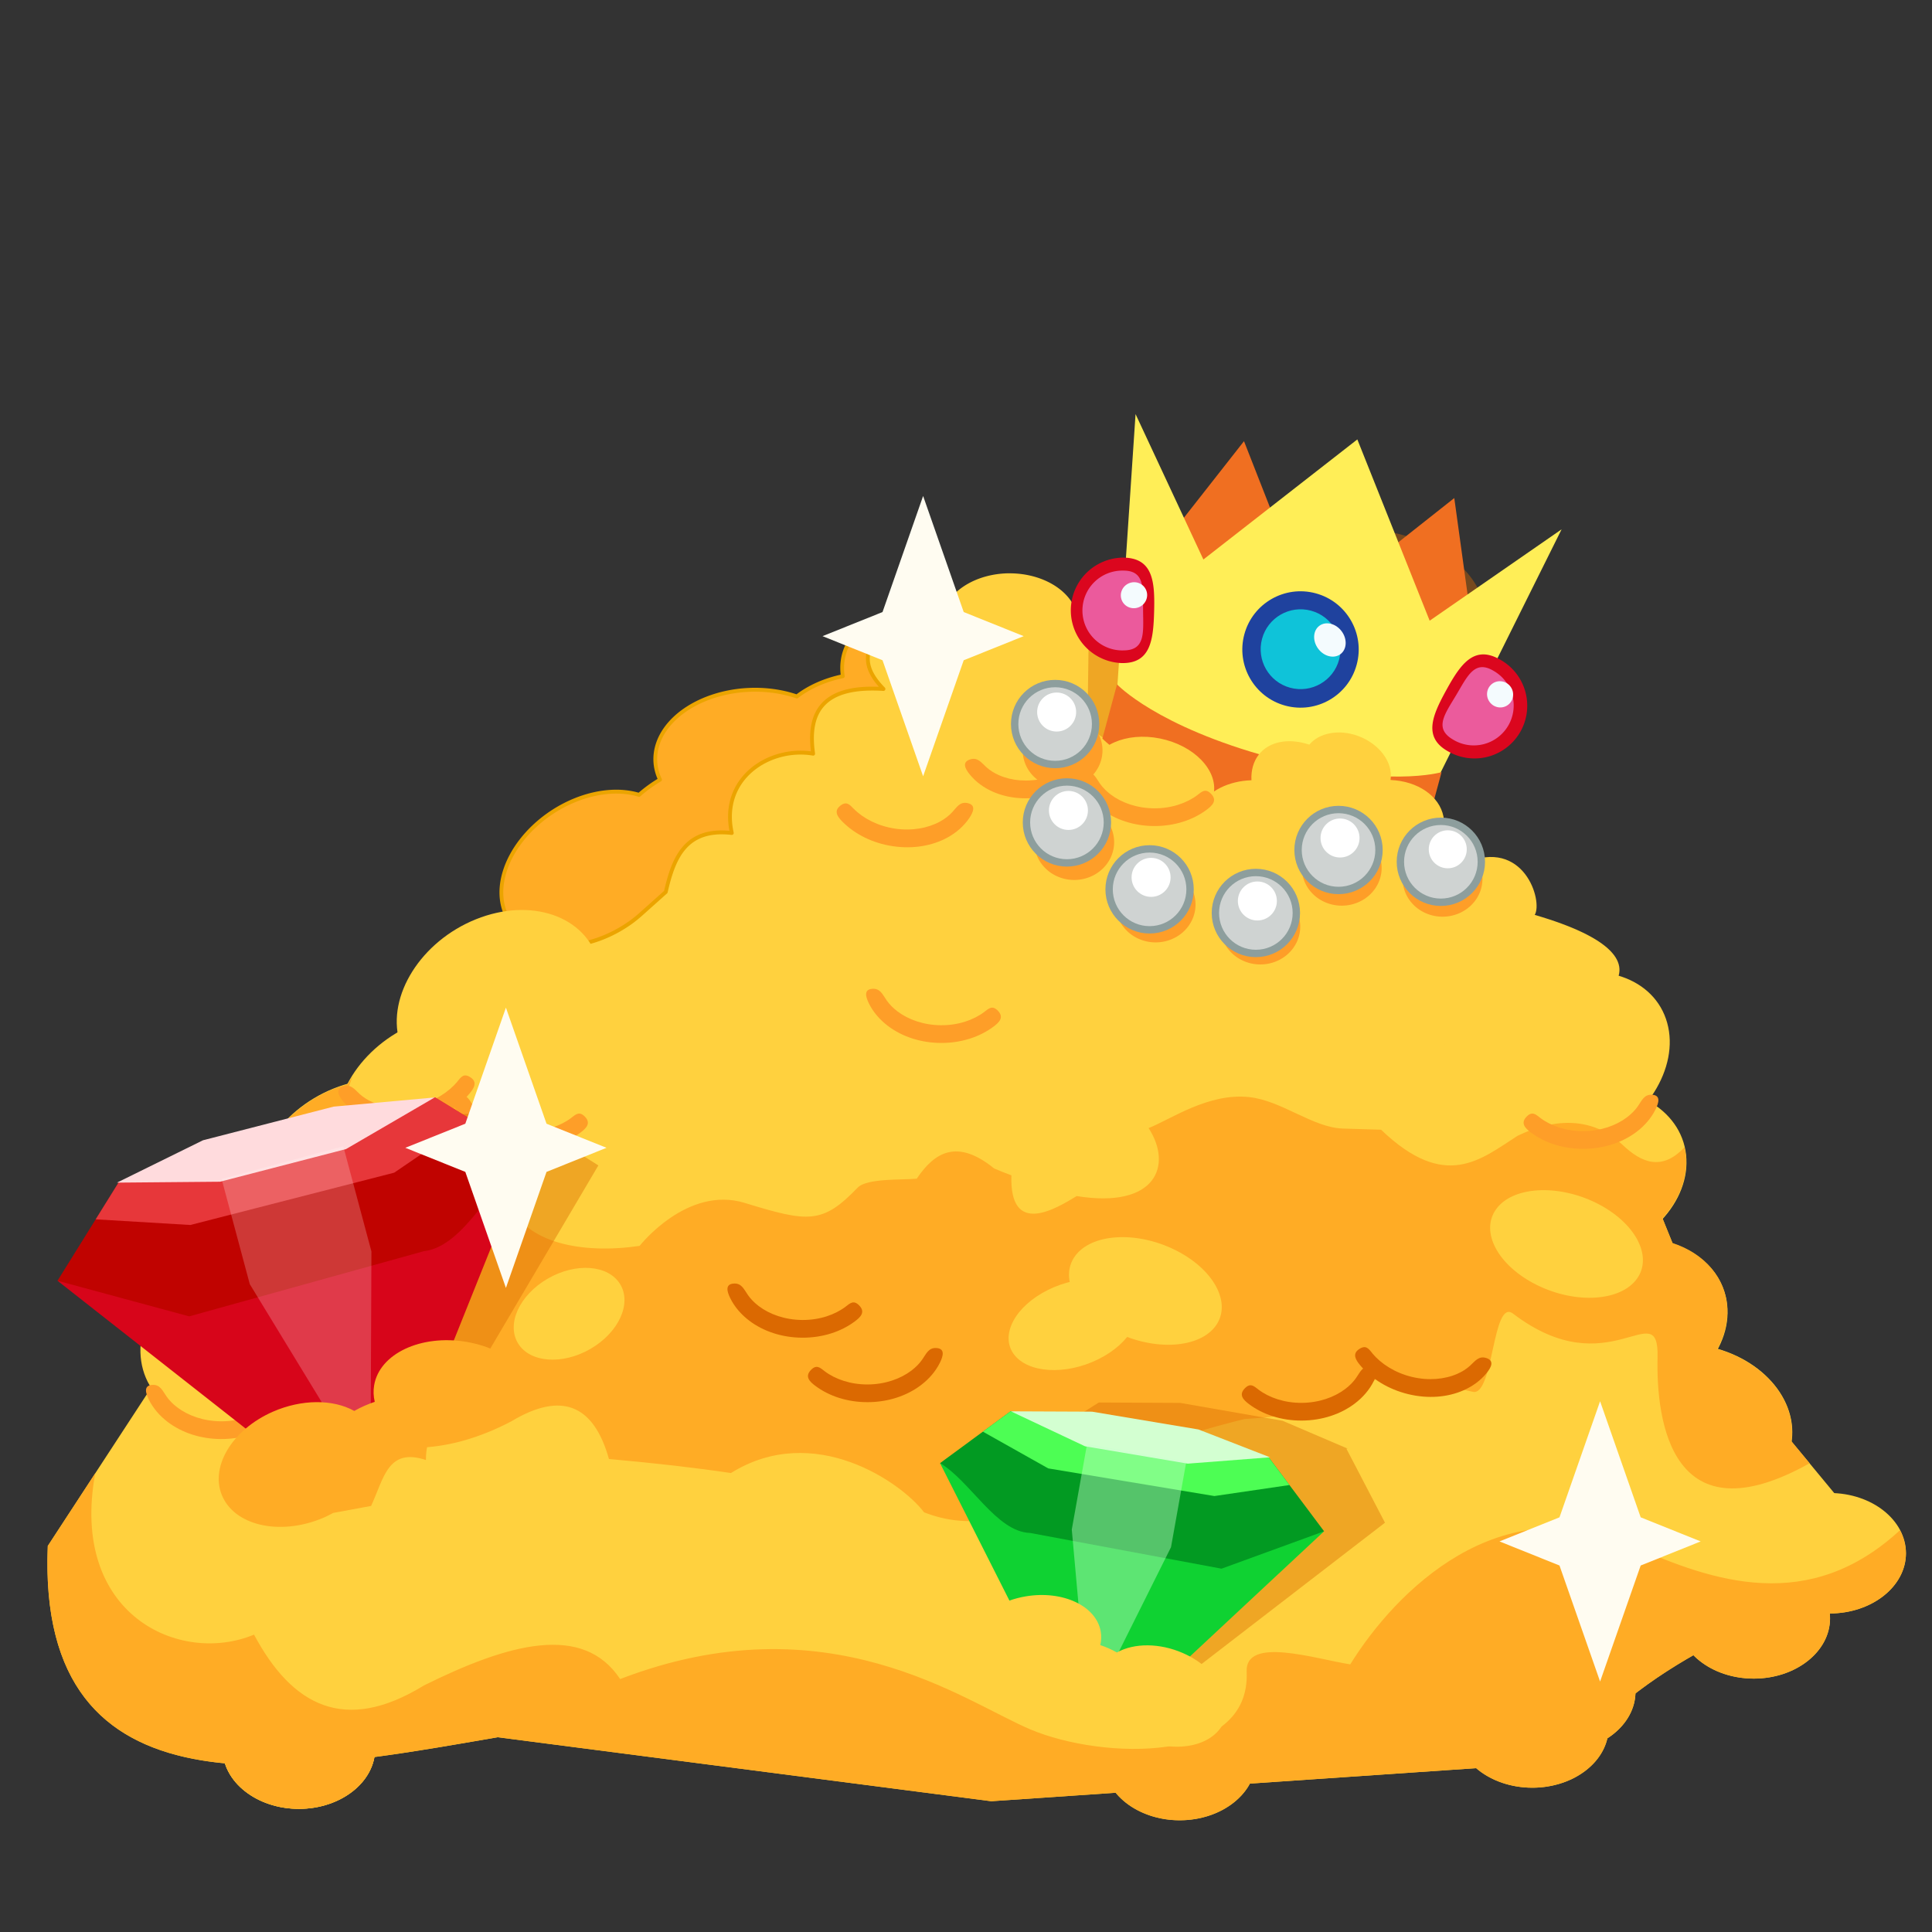 <?xml version="1.0" encoding="UTF-8" standalone="no"?>
<!-- Created with Inkscape (http://www.inkscape.org/) -->

<svg
   width="200"
   height="200"
   viewBox="0 0 52.917 52.917"
   version="1.1"
   id="svg5"
   xml:space="preserve"
   inkscape:version="1.2 (dc2aedaf03, 2022-05-15)"
   sodipodi:docname="treasure3.svg"
   xmlns:inkscape="http://www.inkscape.org/namespaces/inkscape"
   xmlns:sodipodi="http://sodipodi.sourceforge.net/DTD/sodipodi-0.dtd"
   xmlns="http://www.w3.org/2000/svg"
   xmlns:svg="http://www.w3.org/2000/svg"><rect x="0" y="0" width="52.917" height="52.917" fill="#333333" stroke="none"/><sodipodi:namedview
     id="namedview7"
     pagecolor="#505050"
     bordercolor="#ffffff"
     borderopacity="1"
     inkscape:showpageshadow="0"
     inkscape:pageopacity="0"
     inkscape:pagecheckerboard="1"
     inkscape:deskcolor="#505050"
     inkscape:document-units="px"
     showgrid="false"
     inkscape:zoom="2.4542847"
     inkscape:cx="53.783491"
     inkscape:cy="92.491307"
     inkscape:window-width="1366"
     inkscape:window-height="705"
     inkscape:window-x="-8"
     inkscape:window-y="-8"
     inkscape:window-maximized="1"
     inkscape:current-layer="layer1"
     showguides="true" /><defs
     id="defs2" /><g
     inkscape:label="Layer 1"
     inkscape:groupmode="layer"
     id="layer1"><path
       id="rect3031"
       style="display:inline;opacity:1;fill:#ffd13e;stroke-width:1.433;stroke-linejoin:round;stop-color:#000000"
       d="m 17.098,24.481 c 11.881,-5.167 14.842,0 22.263,0 l 5.284,6.69 2.348,5.801 5.016,6.062 c -3.765,1.175 -7.159,2.636 -9.092,5.226 L 27.15,49.335 13.633,47.582 C 8.106,48.532 0.994,49.954 1.309,42.343 L 7.851,32.328 12.782,26.395 Z"
       sodipodi:nodetypes="cccccccccccc" /><g
       id="g3168"
       transform="matrix(0.925,0,0,0.952,2.545,0.755)"><path
         id="ellipse10847"
         style="fill:#ffd13e;fill-opacity:1;fill-rule:evenodd;stroke-width:0.189"
         d="m 27.149,15.702 a 2.029,1.44 0 0 1 1.933,1.006 1.937,2.84 72.548 0 1 2.037,1.082 1.937,2.84 72.548 0 1 -0.026,1.105 2.838,1.938 12.65 0 1 1.874,1.716 2.838,1.938 12.65 0 1 0.397,0.085 2.838,1.938 12.65 0 1 0.52,0.177 2.838,1.938 12.65 0 1 2.392,-0.142 2.838,1.938 12.65 0 1 2.216,2.153 2.803,1.963 25.109 0 1 0.706,0.303 2.803,1.963 25.109 0 1 1.385,3.008 2.803,1.963 25.109 0 1 -3.514,0.312 2.803,1.963 25.109 0 1 -0.058,-0.036 H 19.597 v -2.131 a 1.963,2.802 58.822 0 1 -0.642,0.568 1.963,2.802 58.822 0 1 -2.708,0.587 1.963,2.802 58.822 0 1 -0.312,0.242 1.963,2.802 58.822 0 1 -3.527,0.063 1.963,2.802 58.822 0 1 1.058,-3.138 1.963,2.802 58.822 0 1 2.708,-0.588 1.963,2.802 58.822 0 1 0.312,-0.242 1.963,2.802 58.822 0 1 0.308,-0.195 1.926,2.856 87.439 0 1 -0.139,-0.535 1.926,2.856 87.439 0 1 2.772,-2.049 1.926,2.856 87.439 0 1 1.419,0.19 1.926,2.856 87.439 0 1 1.36,-0.583 2.808,1.959 23.334 0 1 0.174,-0.958 2.808,1.959 23.334 0 1 2.754,-0.714 2.029,1.44 0 0 1 2.017,-1.287 z" /><path
         id="rect16674"
         style="fill:#ffac25;fill-opacity:1;stroke:#eba400;stroke-width:0.112;stroke-linecap:round;stroke-linejoin:round;stroke-dasharray:none;stroke-opacity:1;paint-order:stroke fill markers;stop-color:#000000"
         d="m 23.737,16.893 c -1.041,0.938 -0.951,1.512 -0.328,2.136 -1.791,-0.111 -2.26,0.66 -2.082,1.862 -1.276,-0.212 -2.768,0.694 -2.409,2.281 -1.367,-0.15 -1.723,0.711 -1.955,1.697 l -0.766,0.665 a 1.963,2.802 58.822 0 1 -0.264,0.205 1.963,2.802 58.822 0 1 -3.527,0.063 1.963,2.802 58.822 0 1 1.058,-3.138 1.963,2.802 58.822 0 1 2.708,-0.588 1.963,2.802 58.822 0 1 0.312,-0.242 1.963,2.802 58.822 0 1 0.308,-0.195 1.926,2.856 87.439 0 1 -0.139,-0.535 1.926,2.856 87.439 0 1 2.772,-2.049 1.926,2.856 87.439 0 1 1.419,0.19 1.926,2.856 87.439 0 1 1.36,-0.583 2.808,1.959 23.334 0 1 0.174,-0.958 2.808,1.959 23.334 0 1 1.36,-0.81 z" /><path
         style="color:#000000;fill:#fe9e28;fill-opacity:1;fill-rule:evenodd;stroke-width:0.98;-inkscape-stroke:none"
         d="m 22.53,22.478 c 0.285,0.278 0.717,0.496 1.221,0.569 0.504,0.073 0.98,-0.016 1.331,-0.203 0.141,-0.075 0.26,-0.164 0.356,-0.263 0.144,-0.149 0.235,-0.324 0.475,-0.265 0.24,0.058 0.156,0.255 0.036,0.428 -0.16,0.23 -0.383,0.419 -0.641,0.557 -0.453,0.242 -1.022,0.338 -1.62,0.252 -0.597,-0.086 -1.12,-0.341 -1.491,-0.702 -0.146,-0.142 -0.268,-0.303 -0.074,-0.457 0.195,-0.155 0.287,-0.031 0.407,0.085 z"
         id="path16618"
         sodipodi:nodetypes="sssscsscscs" /><ellipse
         style="fill:#ffd13e;fill-opacity:1;fill-rule:evenodd;stroke-width:0.234"
         id="ellipse3130"
         cx="48.216"
         cy="6.766"
         rx="2.26"
         ry="1.546"
         transform="rotate(24.945)" /></g><path
       class="cls-15"
       d="m 31.807,16.265 -1.983,0.786 -0.038,2.813 c 0,0 1.11,1.193 4.281,1.662 3.171,0.468 4.656,-0.342 4.656,-0.342 5.971,-6.541 -2.738,-8.615 -6.916,-4.918 z"
       id="path25829"
       style="fill:#d96800;fill-opacity:0.412;stroke-width:0.121"
       sodipodi:nodetypes="cccscc" /><ellipse
       style="fill:#ffd13e;fill-opacity:1;fill-rule:evenodd;stroke-width:0.327"
       id="ellipse3132"
       cx="5.844"
       cy="30.731"
       rx="2.933"
       ry="2.322"
       transform="matrix(0.928,-0.373,0.268,0.963,0,0)" /><ellipse
       style="fill:#ffd13e;fill-opacity:1;fill-rule:evenodd;stroke-width:0.327"
       id="ellipse3134"
       cx="3.478"
       cy="32.777"
       rx="2.933"
       ry="2.322"
       transform="matrix(0.928,-0.373,0.268,0.963,0,0)" /><ellipse
       style="fill:#ffd13e;fill-opacity:1;fill-rule:evenodd;stroke-width:0.327"
       id="ellipse3136"
       cx="0.814"
       cy="33.597"
       rx="2.933"
       ry="2.322"
       transform="matrix(0.928,-0.373,0.268,0.963,0,0)" /><ellipse
       style="fill:#ffd13e;fill-opacity:1;fill-rule:evenodd;stroke-width:0.327"
       id="ellipse3138"
       cx="-0.664"
       cy="35.802"
       rx="2.933"
       ry="2.322"
       transform="matrix(0.928,-0.373,0.268,0.963,0,0)" /><ellipse
       style="fill:#ffd13e;fill-opacity:1;fill-rule:evenodd;stroke-width:0.327"
       id="ellipse3140"
       cx="-3.389"
       cy="36.506"
       rx="2.933"
       ry="2.322"
       transform="matrix(0.928,-0.373,0.268,0.963,0,0)" /><ellipse
       style="fill:#ffd13e;fill-opacity:1;fill-rule:evenodd;stroke-width:0.327"
       id="ellipse3142"
       cx="33.767"
       cy="43.306"
       rx="2.933"
       ry="2.322"
       transform="matrix(0.928,-0.373,0.268,0.963,0,0)" /><ellipse
       style="fill:#ffd13e;fill-opacity:1;fill-rule:evenodd;stroke-width:0.326"
       id="ellipse3144"
       cx="41.997"
       cy="38.21"
       rx="2.923"
       ry="2.327"
       transform="matrix(0.99,-0.143,0.045,0.999,0,0)" /><ellipse
       style="fill:#ffd13e;fill-opacity:1;fill-rule:evenodd;stroke-width:0.326"
       id="ellipse3146"
       cx="42.941"
       cy="42.453"
       rx="2.923"
       ry="2.327"
       transform="matrix(0.99,-0.143,0.045,0.999,0,0)" /><ellipse
       style="fill:#ffd13e;fill-opacity:1;fill-rule:evenodd;stroke-width:0.326"
       id="ellipse2977"
       cx="56.173"
       cy="27.238"
       rx="2.926"
       ry="2.32"
       transform="matrix(0.972,0.235,-0.31,0.951,0,0)" /><ellipse
       style="fill:#ffd13e;fill-opacity:1;fill-rule:evenodd;stroke-width:0.232"
       id="ellipse3152"
       cx="-8.186"
       cy="47.894"
       rx="2.09"
       ry="1.65"
       transform="scale(-1,1)" /><ellipse
       style="fill:#ffd13e;fill-opacity:1;fill-rule:evenodd;stroke-width:0.232"
       id="ellipse3150"
       cx="-8.186"
       cy="47.894"
       rx="2.09"
       ry="1.65"
       transform="scale(-1,1)" /><ellipse
       style="fill:#ffd13e;fill-opacity:1;fill-rule:evenodd;stroke-width:0.232"
       id="ellipse3154"
       cx="-50.114"
       cy="42.543"
       rx="2.09"
       ry="1.65"
       transform="scale(-1,1)" /><path
       id="rect5851"
       style="display:inline;opacity:1;mix-blend-mode:normal;fill:#ffac25;fill-opacity:1;stroke-width:1.433;stroke-linejoin:round;stop-color:#000000"
       d="m 9.662,29.478 c -0.048,0.071 -0.094,0.144 -0.135,0.217 -0.129,0.036 -0.257,0.079 -0.383,0.13 -1.503,0.604 -2.442,2.096 -2.098,3.331 0.017,0.059 0.037,0.118 0.06,0.175 -0.214,0.213 -0.396,0.448 -0.539,0.696 -0.182,0.041 -0.363,0.098 -0.54,0.169 -0.574,0.234 -1.091,0.611 -1.476,1.077 3.043,-1.867 3.496,-0.11 4.017,1.553 l 0.682,0.264 c -1.337,1.594 1.243,3.686 4.757,1.839 1.36,-0.817 2.251,-0.472 2.672,1.033 1.305,0.116 2.407,0.245 3.341,0.384 2.275,-1.417 4.671,0.258 5.29,1.076 2.422,0.949 4.293,-1.18 6.06,-1.76 1.034,-0.339 1.919,-0.6 2.717,-0.795 1.382,-0.089 2.642,-0.27 3.628,-1.115 0.826,0.002 1.662,0.146 2.624,0.369 0.573,0.133 0.534,-2.576 1.103,-2.141 2.641,2.015 3.999,-0.556 3.958,1.197 -0.042,1.766 0.392,5.011 4.166,2.901 L 49.067,39.477 C 49.214,38.393 48.365,37.336 47.036,36.947 47.233,36.587 47.327,36.206 47.31,35.835 47.272,35.017 46.702,34.338 45.809,34.045 l -0.274,-0.676 c 0.443,-0.491 0.674,-1.072 0.649,-1.636 -0.008,-0.104 -0.024,-0.206 -0.049,-0.306 -0.625,0.664 -1.188,0.408 -1.69,-0.067 -1.129,-1.067 -2.486,-0.434 -2.877,-0.252 -1.007,0.644 -1.977,1.527 -3.74,-0.165 -0.346,-0.012 -0.694,-0.023 -1.041,-0.032 -0.826,-0.022 -1.676,-0.766 -2.573,-0.862 -1.115,-0.119 -2.135,0.603 -2.754,0.849 0.662,1.014 0.212,2.216 -1.97,1.862 -0.549,0.333 -1.844,1.137 -1.788,-0.568 -0.151,-0.056 -0.308,-0.118 -0.472,-0.188 -1.006,-0.816 -1.625,-0.457 -2.12,0.279 -0.371,0.041 -1.362,-0.019 -1.617,0.245 -0.964,1 -1.343,0.958 -3.093,0.42 -1.581,-0.486 -2.88,1.176 -2.88,1.176 -1.592,0.234 -3.116,-0.085 -3.565,-1.149 0.246,-0.414 1.587,-0.965 0.001,-1.521 C 13.707,30.916 12.787,30.236 12.564,30.17 9.878,30.593 9.157,30.681 9.662,29.478 Z"
       sodipodi:nodetypes="ccccccccccccccscccssccccccccsccsscccccsscccccc" /><ellipse
       style="fill:#ffd13e;fill-opacity:1;fill-rule:evenodd;stroke-width:0.232"
       id="ellipse3156"
       cx="-48.035"
       cy="44.327"
       rx="2.09"
       ry="1.65"
       transform="scale(-1,1)" /><ellipse
       style="fill:#ffd13e;fill-opacity:1;fill-rule:evenodd;stroke-width:0.232"
       id="ellipse3158"
       cx="-41.971"
       cy="47.315"
       rx="2.09"
       ry="1.65"
       transform="scale(-1,1)" /><ellipse
       style="fill:#ffd13e;fill-opacity:1;fill-rule:evenodd;stroke-width:0.232"
       id="ellipse3160"
       cx="-42.707"
       cy="46.333"
       rx="2.09"
       ry="1.65"
       transform="scale(-1,1)" /><ellipse
       style="fill:#ffd13e;fill-opacity:1;fill-rule:evenodd;stroke-width:0.232"
       id="path2837"
       cx="-32.312"
       cy="48.207"
       rx="2.09"
       ry="1.65"
       transform="scale(-1,1)" /><path
       style="color:#000000;fill:#fe9e28;fill-opacity:1;fill-rule:evenodd;stroke-width:0.919;-inkscape-stroke:none"
       d="m 12.525,29.628 c -0.24,0.287 -0.62,0.531 -1.078,0.642 -0.458,0.111 -0.903,0.067 -1.242,-0.081 -0.136,-0.059 -0.253,-0.133 -0.349,-0.22 -0.145,-0.13 -0.243,-0.287 -0.46,-0.212 -0.217,0.076 -0.123,0.255 0.001,0.409 0.166,0.205 0.387,0.365 0.636,0.474 0.437,0.191 0.969,0.235 1.512,0.103 0.543,-0.132 1.004,-0.417 1.316,-0.792 0.122,-0.147 0.222,-0.309 0.03,-0.44 -0.192,-0.13 -0.267,-0.005 -0.367,0.115 z"
       id="path5785"
       sodipodi:nodetypes="sssscsscscs" /><path
       style="color:#000000;fill:#db6901;fill-opacity:1;fill-rule:evenodd;stroke-width:0.919;-inkscape-stroke:none"
       d="m 37.59,37.07 c 0.24,0.287 0.62,0.531 1.078,0.642 0.458,0.111 0.903,0.067 1.242,-0.081 0.136,-0.059 0.253,-0.133 0.349,-0.22 0.145,-0.13 0.243,-0.287 0.46,-0.212 0.217,0.076 0.123,0.255 -0.001,0.409 -0.166,0.205 -0.387,0.365 -0.636,0.474 -0.437,0.191 -0.969,0.235 -1.512,0.103 -0.543,-0.132 -1.004,-0.417 -1.316,-0.792 -0.122,-0.147 -0.222,-0.309 -0.03,-0.44 0.192,-0.13 0.267,-0.005 0.367,0.115 z"
       id="path16620"
       sodipodi:nodetypes="sssscsscscs" /><path
       style="color:#000000;fill:#fe9e28;fill-opacity:1;fill-rule:evenodd;stroke-width:0.919;-inkscape-stroke:none"
       d="m 15.647,30.618 c -0.294,0.222 -0.715,0.367 -1.185,0.364 -0.47,-0.003 -0.894,-0.153 -1.193,-0.38 -0.12,-0.091 -0.218,-0.191 -0.294,-0.299 -0.114,-0.161 -0.176,-0.339 -0.403,-0.318 -0.227,0.021 -0.174,0.218 -0.085,0.399 0.118,0.24 0.3,0.449 0.52,0.616 0.385,0.292 0.895,0.464 1.451,0.467 0.557,0.003 1.066,-0.163 1.449,-0.452 0.15,-0.113 0.282,-0.247 0.122,-0.421 -0.16,-0.173 -0.259,-0.07 -0.382,0.023 z"
       id="path5787"
       sodipodi:nodetypes="sssscsscscs" /><path
       style="color:#000000;fill:#db6901;fill-opacity:1;fill-rule:evenodd;stroke-width:0.919;-inkscape-stroke:none"
       d="m 34.468,38.06 c 0.294,0.222 0.715,0.367 1.185,0.364 0.47,-0.003 0.894,-0.153 1.193,-0.38 0.12,-0.091 0.218,-0.191 0.294,-0.299 0.114,-0.161 0.176,-0.339 0.403,-0.318 0.227,0.021 0.174,0.218 0.085,0.399 -0.118,0.24 -0.3,0.449 -0.52,0.616 -0.385,0.292 -0.895,0.464 -1.451,0.467 -0.557,0.003 -1.066,-0.163 -1.449,-0.452 -0.15,-0.113 -0.282,-0.247 -0.122,-0.421 0.16,-0.173 0.259,-0.07 0.382,0.023 z"
       id="path5789"
       sodipodi:nodetypes="sssscsscscs" /><path
       style="color:#000000;fill:#fe9e28;fill-opacity:1;fill-rule:evenodd;stroke-width:0.919;-inkscape-stroke:none"
       d="m 42.186,30.618 c 0.294,0.222 0.715,0.367 1.185,0.364 0.47,-0.003 0.894,-0.153 1.193,-0.38 0.12,-0.091 0.218,-0.191 0.294,-0.299 0.114,-0.161 0.176,-0.339 0.403,-0.318 0.227,0.021 0.174,0.218 0.085,0.399 -0.118,0.24 -0.3,0.449 -0.52,0.616 -0.385,0.292 -0.895,0.464 -1.451,0.467 -0.557,0.003 -1.066,-0.163 -1.449,-0.452 -0.15,-0.113 -0.282,-0.247 -0.122,-0.421 0.16,-0.173 0.259,-0.07 0.382,0.023 z"
       id="path5791"
       sodipodi:nodetypes="sssscsscscs" /><path
       style="color:#000000;fill:#fe9e28;fill-opacity:1;fill-rule:evenodd;stroke-width:0.919;-inkscape-stroke:none"
       d="m 26.959,27.717 c -0.294,0.222 -0.715,0.367 -1.185,0.364 -0.47,-0.003 -0.894,-0.153 -1.193,-0.38 -0.12,-0.091 -0.218,-0.191 -0.294,-0.299 -0.114,-0.161 -0.176,-0.339 -0.403,-0.318 -0.227,0.021 -0.174,0.218 -0.085,0.399 0.118,0.24 0.3,0.449 0.52,0.616 0.385,0.292 0.895,0.464 1.451,0.467 0.557,0.003 1.066,-0.163 1.449,-0.452 0.15,-0.113 0.282,-0.247 0.122,-0.421 -0.16,-0.173 -0.259,-0.07 -0.382,0.023 z"
       id="path5793"
       sodipodi:nodetypes="sssscsscscs" /><path
       style="color:#000000;fill:#fe9e28;fill-opacity:1;fill-rule:evenodd;stroke-width:0.919;-inkscape-stroke:none"
       d="M 7.235,38.565 C 6.941,38.786 6.52,38.932 6.05,38.929 5.58,38.926 5.156,38.776 4.857,38.549 4.737,38.459 4.639,38.358 4.563,38.251 4.449,38.089 4.387,37.912 4.16,37.933 c -0.227,0.021 -0.174,0.218 -0.085,0.399 0.118,0.24 0.3,0.449 0.52,0.616 0.385,0.292 0.895,0.464 1.451,0.467 0.557,0.003 1.066,-0.163 1.449,-0.452 C 7.645,38.849 7.777,38.715 7.618,38.542 7.458,38.368 7.358,38.472 7.235,38.565 Z"
       id="path5795"
       sodipodi:nodetypes="sssscsscscs" /><path
       style="color:#000000;fill:#db6901;fill-opacity:1;fill-rule:evenodd;stroke-width:0.919;-inkscape-stroke:none"
       d="m 23.161,35.79 c -0.294,0.222 -0.715,0.367 -1.185,0.364 -0.47,-0.003 -0.894,-0.153 -1.193,-0.38 -0.12,-0.091 -0.218,-0.191 -0.294,-0.299 -0.114,-0.161 -0.176,-0.339 -0.403,-0.318 -0.227,0.021 -0.174,0.218 -0.085,0.399 0.118,0.24 0.3,0.449 0.52,0.616 0.385,0.292 0.895,0.464 1.451,0.467 0.557,0.003 1.066,-0.163 1.449,-0.452 0.15,-0.113 0.282,-0.247 0.122,-0.421 -0.16,-0.173 -0.259,-0.07 -0.382,0.023 z"
       id="path5797"
       sodipodi:nodetypes="sssscsscscs" /><path
       style="color:#000000;fill:#db6901;fill-opacity:1;fill-rule:evenodd;stroke-width:0.919;-inkscape-stroke:none"
       d="m 22.585,37.556 c 0.294,0.222 0.715,0.367 1.185,0.364 0.47,-0.003 0.894,-0.153 1.193,-0.38 0.12,-0.091 0.218,-0.191 0.294,-0.299 0.114,-0.161 0.176,-0.339 0.403,-0.318 0.227,0.021 0.174,0.218 0.085,0.399 -0.118,0.24 -0.3,0.449 -0.52,0.616 -0.385,0.292 -0.895,0.464 -1.451,0.467 -0.557,0.003 -1.066,-0.163 -1.449,-0.452 -0.15,-0.113 -0.282,-0.247 -0.122,-0.421 0.16,-0.173 0.259,-0.07 0.382,0.023 z"
       id="path14437"
       sodipodi:nodetypes="sssscsscscs" /><path
       id="path19369"
       style="fill:#d96800;fill-opacity:0.412;stroke-width:0.96;stroke-linejoin:round;stop-color:#000000"
       d="m 30.098,38.413 -0.885,0.558 -1.368,0.862 1.321,4.751 1.349,0.92 -0.01,0.075 0.143,0.452 0.382,-0.281 0.107,-0.148 1.754,-0.01 5.043,-3.886 -0.661,-1.268 h 5.17e-4 l -0.396,-0.758 0.034,-0.003 -1.784,-0.763 -2.803,-0.489 -2.218,-0.011 h -0.002 z" /><path
       id="rect6110"
       style="display:inline;opacity:1;fill:#ffac25;fill-opacity:1;stroke-width:1.433;stroke-linejoin:round;stop-color:#000000"
       d="m 2.61,40.351 -1.301,1.992 c -0.176,4.25 1.965,5.682 4.853,5.954 0.234,0.733 1.068,1.247 2.025,1.248 1.041,-1.97e-4 1.924,-0.606 2.069,-1.42 1.142,-0.151 2.291,-0.355 3.378,-0.542 l 13.516,1.752 3.408,-0.232 c 0.385,0.47 1.045,0.754 1.754,0.754 0.838,-3.96e-4 1.594,-0.396 1.922,-1.005 l 6.197,-0.423 c 0.395,0.341 0.954,0.535 1.539,0.536 1.008,-4.82e-4 1.872,-0.569 2.054,-1.352 0.471,-0.303 0.752,-0.752 0.77,-1.231 0.491,-0.378 1.024,-0.724 1.589,-1.046 0.396,0.404 1.006,0.64 1.652,0.64 1.154,-1.5e-4 2.089,-0.739 2.089,-1.65 6.4e-5,-0.045 -0.002,-0.089 -0.007,-0.134 1.153,-0.002 2.086,-0.74 2.086,-1.65 -0.003,-0.216 -0.059,-0.429 -0.165,-0.628 -2.477,2.285 -5.076,1.436 -7.342,0.417 -3.608,-1.621 -6.47,1.247 -7.713,3.256 -0.963,-0.152 -2.881,-0.776 -2.837,0.201 0.115,2.529 -3.944,2.414 -5.92,1.582 -1.835,-0.773 -5.545,-3.569 -11.24,-1.381 -1.018,-1.536 -3.052,-0.977 -5.376,0.176 -2.167,1.333 -3.611,0.557 -4.652,-1.393 -2.038,0.85 -5.062,-0.55 -4.349,-4.421 z"
       sodipodi:nodetypes="ccccccccccccccccccccscsscccc" /><path
       id="path15389"
       style="mix-blend-mode:multiply;fill:#d96800;fill-opacity:0.412;stroke-width:1.201;stroke-linejoin:round;stop-color:#000000"
       d="m 13.99,30.407 -0.009,0.002 -2.9,0.241 -3.841,0.889 -2.617,1.12 0.043,-5e-4 -2.146,2.596 5.106,4.256 2.284,-0.167 0.084,0.17 0.392,0.306 0.357,-0.57 0.015,-0.091 2.108,-1.268 3.523,-5.97 -1.457,-0.919 z" /><g
       id="g15357"
       transform="matrix(0.705,-0.189,0.219,0.818,-59.548,5.352)"><path
         id="rect9126"
         style="opacity:1;fill:#d7051a;fill-opacity:1;stroke-width:1.528;stroke-linejoin:round;stop-color:#000000"
         d="m 70.36,52.598 c 6.098,1.382 12.197,1.464 18.295,0 l -5.47,6.29 -3.224,1.038 -3.747,-0.595 z"
         sodipodi:nodetypes="cccccc" /><path
         id="rect9129"
         style="opacity:1;fill:#c00300;fill-opacity:1;stroke-width:1.528;stroke-linejoin:round;stop-color:#000000"
         d="m 73.54,50.031 h 12.285 l 2.83,2.567 c -1.545,0.496 -3.171,2.346 -4.736,2.145 l -9.131,0.071 -4.428,-2.216 z"
         sodipodi:nodetypes="cccsccc" /><path
         id="path14501"
         style="opacity:1;fill:#ff595e;fill-opacity:0.615;stroke-width:2.805;stroke-linejoin:round;stop-color:#000000"
         d="m 73.54,50.031 -1.2,0.968 3.377,0.97 7.898,0.073 3.322,-1.003 -1.112,-1.009 z" /><path
         id="rect9236"
         style="opacity:1;fill:#ffdbdd;fill-opacity:1;stroke-width:1.528;stroke-linejoin:round;stop-color:#000000"
         d="m 76.999,49.428 5.061,0.043 3.752,0.56 -3.715,0.87 -4.883,-0.035 -3.746,-0.835 z"
         sodipodi:nodetypes="ccccccc" /><path
         id="rect14558"
         style="opacity:1;fill:#fffdfd;fill-opacity:0.216;stroke-width:1.472;stroke-linejoin:round;stop-color:#000000"
         d="m 77.297,50.793 v 3.521 l 1.95,5.72 0.453,0.491 0.549,-0.595 1.775,-5.617 v -3.521 z"
         sodipodi:nodetypes="cccccccc" /></g><path
       id="path15361"
       style="fill:#ffac25;fill-opacity:1;stroke:none;stroke-width:0.091;stroke-linecap:round;stroke-linejoin:round;stroke-dasharray:none;stroke-opacity:1;paint-order:stroke fill markers;stop-color:#000000"
       d="m 16.528,35.731 c -0.978,0.582 -1.007,1.06 -0.626,1.669 -1.385,-0.39 -1.886,0.153 -1.954,1.153 -0.963,-0.386 -2.29,0.096 -2.282,1.437 -1.045,-0.35 -1.15,0.5 -1.502,1.257 l -1.039,0.192 c -0.079,0.044 -0.16,0.084 -0.242,0.121 -1.145,0.501 -2.388,0.259 -2.776,-0.541 -0.388,-0.8 0.227,-1.854 1.372,-2.355 0.777,-0.339 1.636,-0.347 2.224,-0.019 0.093,-0.052 0.188,-0.1 0.286,-0.143 0.09,-0.039 0.182,-0.075 0.275,-0.106 -0.036,-0.153 -0.042,-0.306 -0.016,-0.455 0.148,-0.865 1.28,-1.397 2.527,-1.188 0.391,0.066 0.763,0.201 1.079,0.392 0.335,-0.161 0.74,-0.245 1.167,-0.243 0.019,-0.289 0.123,-0.545 0.302,-0.744 0.274,-0.302 0.705,-0.455 1.206,-0.426 z"
       sodipodi:nodetypes="sccccccccccccccccss" /><ellipse
       style="fill:#ffd13e;fill-opacity:1;fill-rule:evenodd;stroke-width:0.169"
       id="ellipse15383"
       cx="-5.488"
       cy="38.955"
       rx="1.616"
       ry="1.126"
       transform="matrix(0.865,-0.502,0.522,0.853,0,0)" /><ellipse
       style="fill:#ffd13e;fill-opacity:1;fill-rule:evenodd;stroke-width:0.216"
       id="ellipse15385"
       cx="-55.462"
       cy="11.717"
       rx="2.15"
       ry="1.387"
       transform="matrix(-0.897,-0.443,-0.584,0.811,0,0)" /><ellipse
       style="fill:#ffd13e;fill-opacity:1;fill-rule:evenodd;stroke-width:0.216"
       id="ellipse15387"
       cx="-46.738"
       cy="18.069"
       rx="2.15"
       ry="1.387"
       transform="matrix(-0.897,-0.443,-0.584,0.811,0,0)" /><ellipse
       style="fill:#ffd13e;fill-opacity:1;fill-rule:evenodd;stroke-width:0.183"
       id="ellipse15369"
       cx="2.688"
       cy="46.203"
       rx="1.817"
       ry="1.173"
       transform="matrix(0.897,-0.443,0.584,0.811,0,0)" /><g
       id="g15639"
       transform="matrix(-0.575,-0.102,-0.119,0.666,82.983,14.088)"><path
         id="path15629"
         style="opacity:1;fill:#0fd232;fill-opacity:1;stroke-width:1.528;stroke-linejoin:round;stop-color:#000000"
         d="m 70.36,52.598 c 6.098,1.382 12.197,1.464 18.295,0 l -5.47,6.29 -3.224,1.038 -3.747,-0.595 z"
         sodipodi:nodetypes="cccccc" /><path
         id="path15631"
         style="opacity:1;fill:#029a22;fill-opacity:1;stroke-width:1.528;stroke-linejoin:round;stop-color:#000000"
         d="m 73.54,50.031 h 12.285 l 2.83,2.567 c -1.545,0.496 -3.171,2.346 -4.736,2.145 l -9.131,0.071 -4.428,-2.216 z"
         sodipodi:nodetypes="cccsccc" /><path
         id="path15633"
         style="opacity:1;fill:#4dfe54;fill-opacity:1;stroke-width:2.805;stroke-linejoin:round;stop-color:#000000"
         d="m 73.54,50.031 -1.2,0.968 3.377,0.97 7.898,0.073 3.322,-1.003 -1.112,-1.009 z" /><path
         id="path15635"
         style="opacity:1;fill:#d3ffd1;fill-opacity:1;stroke-width:1.528;stroke-linejoin:round;stop-color:#000000"
         d="m 76.999,49.428 5.061,0.043 3.752,0.56 -3.715,0.87 -4.883,-0.035 -3.746,-0.835 z"
         sodipodi:nodetypes="ccccccc" /><path
         id="path15637"
         style="opacity:1;fill:#ccffcf;fill-opacity:0.415;stroke-width:1.472;stroke-linejoin:round;stop-color:#000000"
         d="m 77.297,50.793 v 3.521 l 1.95,5.72 0.453,0.491 0.549,-0.595 1.775,-5.617 v -3.521 z"
         sodipodi:nodetypes="cccccccc" /></g><path
       id="path19367"
       style="fill:#ffd13e;fill-opacity:1;stroke:none;stroke-width:0.074;stroke-linecap:round;stroke-linejoin:round;stroke-dasharray:none;stroke-opacity:1;paint-order:stroke fill markers;stop-color:#000000"
       d="m 25.047,42.896 c 0.794,0.473 0.818,0.861 0.509,1.355 1.125,-0.317 1.532,0.124 1.587,0.937 0.783,-0.313 1.86,0.078 1.854,1.167 0.849,-0.284 0.934,0.406 1.22,1.021 l 0.844,0.156 c 0.064,0.035 0.13,0.068 0.197,0.098 0.93,0.407 1.94,0.21 2.255,-0.44 0.315,-0.65 -0.184,-1.506 -1.114,-1.913 -0.631,-0.276 -1.329,-0.282 -1.807,-0.016 -0.075,-0.042 -0.153,-0.081 -0.233,-0.116 -0.073,-0.032 -0.148,-0.061 -0.223,-0.086 0.029,-0.124 0.034,-0.249 0.013,-0.37 -0.12,-0.703 -1.039,-1.135 -2.053,-0.965 -0.317,0.053 -0.62,0.163 -0.877,0.318 -0.272,-0.13 -0.601,-0.199 -0.948,-0.197 -0.016,-0.235 -0.1,-0.443 -0.245,-0.604 -0.223,-0.246 -0.573,-0.369 -0.979,-0.346 z"
       sodipodi:nodetypes="sccccccccccccccccss" /><g
       id="g21698"
       transform="matrix(0.122,0.033,-0.033,0.122,13.215,5.554)"><polygon
         class="cls-14"
         points="160.45,35.89 172.8,6.78 193.08,34.15 "
         id="polygon21137"
         style="fill:#f06f21;fill-opacity:1" /><polygon
         class="cls-14"
         points="232.36,35.89 220.01,6.78 199.73,34.15 "
         id="polygon21139"
         style="fill:#f06f21;fill-opacity:1" /><path
         class="cls-15"
         d="M 221.8,33.83 196.41,0 V 0 L 171,33.83 148.58,7.25 l 11.88,59.4 c 0,0 10.44,8.67 35.95,8.67 25.51,0 35.94,-8.67 35.94,-8.67 l 11.88,-59.4 z"
         id="path21141"
         style="fill:#ffee57;fill-opacity:1" /><path
         class="cls-14"
         d="m 160,64.84 c 0,0 10.58,6.6 36.43,6.6 25.85,0 36.43,-6.6 36.43,-6.6 V 77 c 0,0 -10.58,6.6 -36.43,6.6 C 170.58,83.6 160,77 160,77 Z"
         id="path21143"
         style="fill:#f06f21;fill-opacity:1" /><circle
         class="cls-16"
         cx="196.41"
         cy="47.16"
         r="12.61"
         id="circle21145"
         style="fill:#1f429e;fill-opacity:1" /><circle
         class="cls-2"
         cx="196.41"
         cy="47.1"
         r="8.65"
         id="circle21147"
         style="fill:#0fc3d9;fill-opacity:1" /><ellipse
         class="cls-17"
         cx="91.193"
         cy="185.444"
         rx="3.17"
         ry="3.83"
         transform="rotate(-51.66)"
         id="ellipse21149"
         style="fill:#f4fbfe" /><path
         class="cls-16"
         d="m 229.2,47.43 c -1.49,6.13 -2.22,11.22 3.91,12.71 a 11.43,11.43 0 1 0 5.4,-22.21 c -6.13,-1.49 -7.82,3.37 -9.31,9.5 z"
         id="path21151"
         style="fill:#db061e;fill-opacity:1" /><path
         class="cls-2"
         d="m 233.34,57.36 c -4.59,-1.28 -3.07,-4.88 -1.78,-9.48 1.29,-4.6 1.83,-8.46 6.43,-7.18 a 8.65,8.65 0 1 1 -4.65,16.66 z"
         id="path21153"
         style="fill:#eb5b9c;fill-opacity:1" /><ellipse
         class="cls-17"
         cx="113.821"
         cy="216.861"
         rx="2.81"
         ry="2.86"
         transform="rotate(-51.66)"
         id="ellipse21155"
         style="fill:#f4fbfe" /><path
         class="cls-16"
         d="m 163.62,47.43 c 1.49,6.13 2.22,11.22 -3.92,12.71 a 11.43,11.43 0 0 1 -5.4,-22.21 c 6.14,-1.49 7.83,3.37 9.32,9.5 z"
         id="path21157"
         style="fill:#db061e;fill-opacity:1" /><path
         class="cls-2"
         d="m 159.47,57.36 c 4.59,-1.28 3.07,-4.88 1.79,-9.48 -1.28,-4.6 -1.84,-8.46 -6.43,-7.18 a 8.65,8.65 0 1 0 4.64,16.66 z"
         id="path21159"
         style="fill:#f796f4;fill-opacity:0.591" /><ellipse
         class="cls-17"
         cx="96.261"
         cy="133.8"
         rx="2.86"
         ry="2.81"
         transform="rotate(-38.34)"
         id="ellipse21161"
         style="fill:#f4fbfe" /></g><path
       id="path15359"
       style="fill:#ffd13e;fill-opacity:1;fill-rule:evenodd;stroke-width:0.12"
       d="m 37.173,20.149 c -0.51,-0.177 -1.041,-0.077 -1.311,0.247 -0.572,-0.192 -1.103,-0.087 -1.385,0.274 -0.145,0.186 -0.214,0.43 -0.2,0.701 -0.622,0.019 -1.164,0.289 -1.414,0.706 -0.081,-0.013 -0.163,-0.022 -0.245,-0.026 -0.112,-0.006 -0.224,-0.003 -0.335,0.008 -0.32,-0.33 -0.819,-0.54 -1.352,-0.567 -0.804,-0.041 -1.508,0.338 -1.697,0.913 -0.155,1.83e-4 -0.312,0.017 -0.466,0.05 -0.925,0.199 -1.544,0.923 -1.383,1.617 0.161,0.695 1.041,1.097 1.967,0.898 0.014,-0.004 1.086,1.248 1.1,1.244 2.366,5.131 20.165,1.34 11.584,-1.155 0.229,-0.38 -0.296,-2.128 -1.915,-1.419 -0.158,-0.247 -0.391,-0.468 -0.671,-0.639 0.097,-0.208 0.127,-0.428 0.086,-0.638 -0.111,-0.561 -0.701,-0.968 -1.45,-1 0.079,-0.483 -0.315,-1.006 -0.914,-1.214 z"
       sodipodi:nodetypes="cccccccccccccccccccc" /><ellipse
       style="fill:#ffd13e;fill-opacity:1;fill-rule:evenodd;stroke-width:0.179"
       id="ellipse15379"
       cx="34.854"
       cy="14.738"
       rx="1.715"
       ry="1.195"
       transform="matrix(0.98,0.198,-0.176,0.984,0,0)" /><path
       style="color:#000000;fill:#fe9e28;fill-opacity:1;fill-rule:evenodd;stroke-width:0.919;-inkscape-stroke:none"
       d="m 32.798,21.776 c -0.294,0.222 -0.715,0.367 -1.185,0.364 -0.47,-0.003 -0.894,-0.153 -1.193,-0.38 -0.12,-0.091 -0.218,-0.191 -0.294,-0.299 -0.114,-0.161 -0.176,-0.339 -0.403,-0.318 -0.227,0.021 -0.174,0.218 -0.085,0.399 0.118,0.24 0.3,0.449 0.52,0.616 0.385,0.292 0.895,0.464 1.451,0.467 0.557,0.003 1.066,-0.163 1.449,-0.452 0.15,-0.113 0.282,-0.247 0.122,-0.421 -0.16,-0.173 -0.259,-0.07 -0.382,0.023 z"
       id="path5781"
       sodipodi:nodetypes="sssscsscscs" /><path
       style="color:#000000;fill:#fe9e28;fill-opacity:1;fill-rule:evenodd;stroke-width:0.98;-inkscape-stroke:none"
       d="m 29.346,20.923 c -0.259,0.302 -0.67,0.558 -1.166,0.675 -0.496,0.117 -0.977,0.071 -1.343,-0.085 -0.147,-0.062 -0.273,-0.14 -0.378,-0.231 -0.156,-0.136 -0.263,-0.302 -0.497,-0.222 -0.234,0.079 -0.133,0.268 0.002,0.429 0.179,0.215 0.418,0.383 0.688,0.498 0.473,0.201 1.048,0.247 1.636,0.108 0.587,-0.139 1.086,-0.438 1.423,-0.831 0.132,-0.154 0.241,-0.325 0.033,-0.462 -0.208,-0.137 -0.289,-0.005 -0.397,0.121 z"
       id="path5779"
       sodipodi:nodetypes="sssscsscscs"
       transform="matrix(0.925,0,0,0.952,2.545,0.755)" /><path
       id="circle29734"
       style="fill:#fe9e28;fill-opacity:1;fill-rule:evenodd;stroke:none;stroke-width:0.193;stroke-opacity:1"
       d="m 29.104,19.518 a 1.093,1.035 0 0 0 -1.093,1.035 1.093,1.035 0 0 0 1.093,1.035 1.093,1.035 0 0 0 1.093,-1.035 1.093,1.035 0 0 0 -1.093,-1.035 z m 0.319,2.514 a 1.093,1.035 0 0 0 -1.093,1.035 1.093,1.035 0 0 0 1.093,1.035 1.093,1.035 0 0 0 1.093,-1.035 1.093,1.035 0 0 0 -1.093,-1.035 z m 7.327,0.704 a 1.093,1.035 0 0 0 -1.093,1.035 1.093,1.035 0 0 0 1.093,1.035 1.093,1.035 0 0 0 1.093,-1.035 1.093,1.035 0 0 0 -1.093,-1.035 z m 2.761,0.302 a 1.093,1.035 0 0 0 -1.093,1.035 1.093,1.035 0 0 0 1.093,1.035 1.093,1.035 0 0 0 1.093,-1.035 1.093,1.035 0 0 0 -1.093,-1.035 z m -7.858,0.704 a 1.093,1.035 0 0 0 -1.093,1.035 1.093,1.035 0 0 0 1.093,1.035 1.093,1.035 0 0 0 1.092,-1.035 1.093,1.035 0 0 0 -1.092,-1.035 z m 2.867,0.604 a 1.093,1.035 0 0 0 -1.093,1.035 1.093,1.035 0 0 0 1.093,1.035 1.093,1.035 0 0 0 1.093,-1.035 1.093,1.035 0 0 0 -1.093,-1.035 z" /><g
       id="g28052"
       transform="matrix(-0.762,0,0,0.762,46.89,9.234)"><circle
         style="fill:#cfd3d2;fill-opacity:1;fill-rule:evenodd;stroke:#8d9e9d;stroke-width:0.265;stroke-opacity:1"
         id="circle28048"
         cx="23.609"
         cy="13.907"
         r="1.455" /><circle
         style="fill:#ffffff;fill-opacity:1;fill-rule:evenodd;stroke:none;stroke-width:0.127;stroke-opacity:1"
         id="circle28050"
         cx="23.555"
         cy="13.476"
         r="0.701" /></g><g
       id="g28058"
       transform="matrix(-0.762,0,0,0.762,47.213,11.929)"><circle
         style="fill:#cfd3d2;fill-opacity:1;fill-rule:evenodd;stroke:#8d9e9d;stroke-width:0.265;stroke-opacity:1"
         id="circle28054"
         cx="23.609"
         cy="13.907"
         r="1.455" /><circle
         style="fill:#ffffff;fill-opacity:1;fill-rule:evenodd;stroke:none;stroke-width:0.127;stroke-opacity:1"
         id="circle28056"
         cx="23.555"
         cy="13.476"
         r="0.701" /></g><g
       id="g28064"
       transform="matrix(-0.762,0,0,0.762,49.477,13.762)"><circle
         style="fill:#cfd3d2;fill-opacity:1;fill-rule:evenodd;stroke:#8d9e9d;stroke-width:0.265;stroke-opacity:1"
         id="circle28060"
         cx="23.609"
         cy="13.907"
         r="1.455" /><circle
         style="fill:#ffffff;fill-opacity:1;fill-rule:evenodd;stroke:none;stroke-width:0.127;stroke-opacity:1"
         id="circle28062"
         cx="23.555"
         cy="13.476"
         r="0.701" /></g><g
       id="g28070"
       transform="matrix(-0.762,0,0,0.762,52.388,14.409)"><circle
         style="fill:#cfd3d2;fill-opacity:1;fill-rule:evenodd;stroke:#8d9e9d;stroke-width:0.265;stroke-opacity:1"
         id="circle28066"
         cx="23.609"
         cy="13.907"
         r="1.455" /><circle
         style="fill:#ffffff;fill-opacity:1;fill-rule:evenodd;stroke:none;stroke-width:0.127;stroke-opacity:1"
         id="circle28068"
         cx="23.555"
         cy="13.476"
         r="0.701" /></g><g
       id="g28076"
       transform="matrix(-0.762,0,0,0.762,54.652,12.684)"><circle
         style="fill:#cfd3d2;fill-opacity:1;fill-rule:evenodd;stroke:#8d9e9d;stroke-width:0.265;stroke-opacity:1"
         id="circle28072"
         cx="23.609"
         cy="13.907"
         r="1.455" /><circle
         style="fill:#ffffff;fill-opacity:1;fill-rule:evenodd;stroke:none;stroke-width:0.127;stroke-opacity:1"
         id="circle28074"
         cx="23.555"
         cy="13.476"
         r="0.701" /></g><g
       id="g28046"
       transform="matrix(-0.762,0,0,0.762,57.455,13.007)"><circle
         style="fill:#cfd3d2;fill-opacity:1;fill-rule:evenodd;stroke:#8d9e9d;stroke-width:0.265;stroke-opacity:1"
         id="path25832"
         cx="23.609"
         cy="13.907"
         r="1.455" /><circle
         style="fill:#ffffff;fill-opacity:1;fill-rule:evenodd;stroke:none;stroke-width:0.124;stroke-opacity:1"
         id="circle28042"
         cx="23.361"
         cy="13.458"
         r="0.683" /></g><path
       id="path31617"
       style="fill:#fffcf1;fill-opacity:1;stroke-width:0.588;stroke-linejoin:round;stop-color:#000000"
       d="m 13.857,27.599 -1.112,3.179 -1.643,0.66 1.643,0.66 1.112,3.178 1.112,-3.178 1.643,-0.66 -1.643,-0.66 z" /><path
       id="path31619"
       style="fill:#fffcf1;fill-opacity:1;stroke-width:0.588;stroke-linejoin:round;stop-color:#000000"
       d="m 43.826,38.38 -1.112,3.179 -1.643,0.66 1.643,0.66 1.112,3.178 1.112,-3.178 1.643,-0.66 -1.643,-0.66 z" /><path
       id="path49933"
       style="fill:#fffcf1;fill-opacity:1;stroke-width:0.588;stroke-linejoin:round;stop-color:#000000"
       d="m 25.284,13.585 -1.112,3.179 -1.643,0.66 1.643,0.66 1.112,3.178 1.112,-3.178 1.643,-0.66 -1.643,-0.66 z" /></g></svg>
